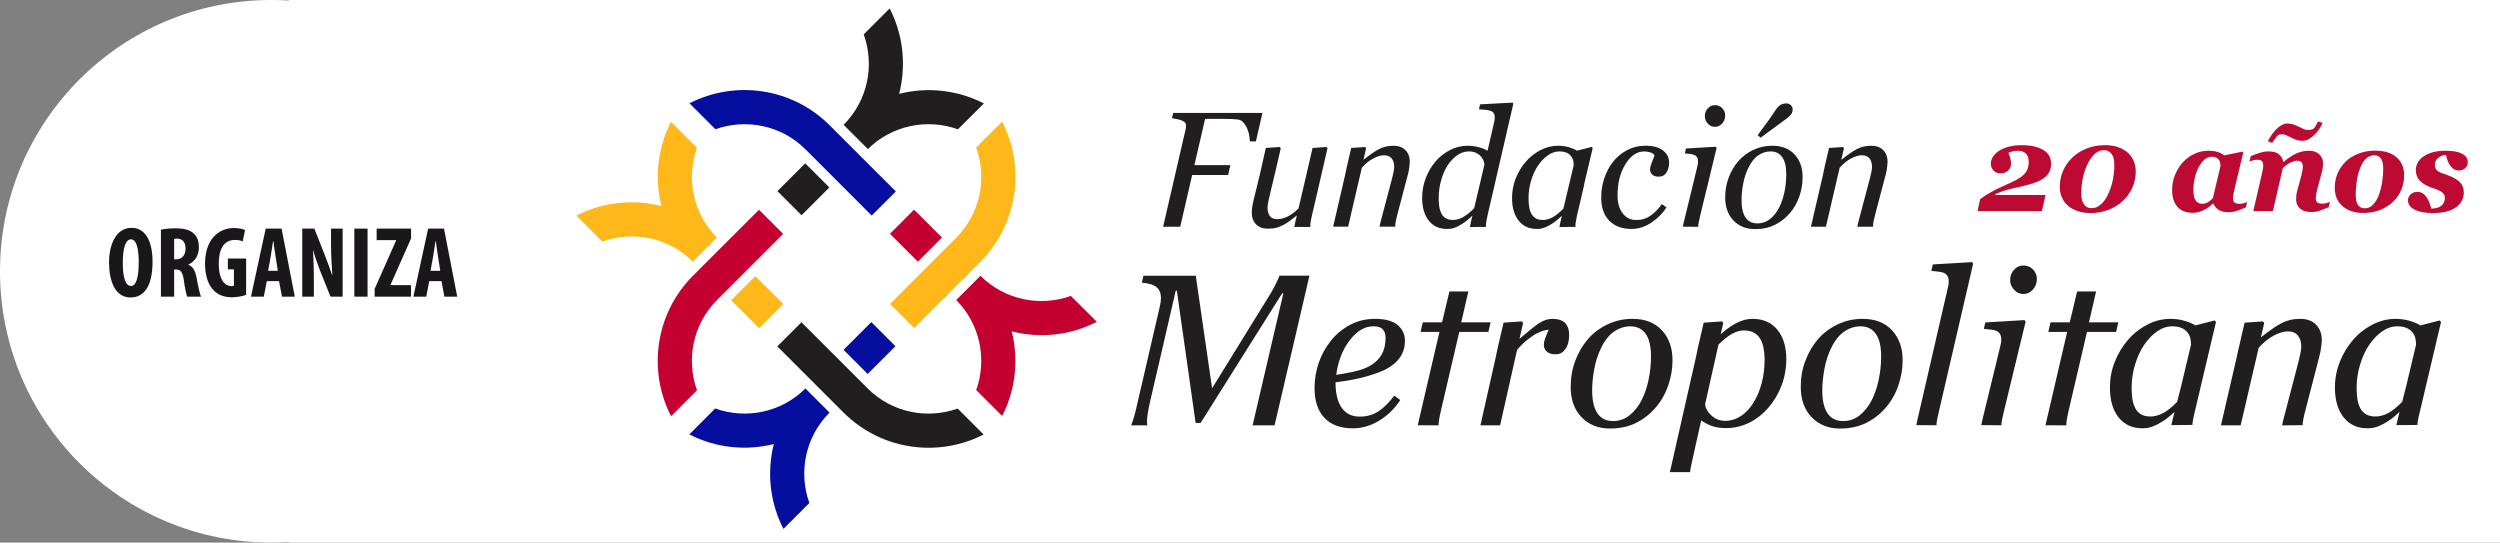 <?xml version="1.0" encoding="utf-8"?>
<!-- Generator: Adobe Illustrator 17.0.0, SVG Export Plug-In . SVG Version: 6.00 Build 0)  -->
<!DOCTYPE svg PUBLIC "-//W3C//DTD SVG 1.1//EN" "http://www.w3.org/Graphics/SVG/1.1/DTD/svg11.dtd">
<svg version="1.1" id="Layer_1" xmlns="http://www.w3.org/2000/svg" xmlns:xlink="http://www.w3.org/1999/xlink" x="0px" y="0px"
	 width="272.417px" height="59.123px" viewBox="0 0 272.417 59.123" enable-background="new 0 0 272.417 59.123"
	 xml:space="preserve">
<rect x="0" y="0" width="272.417" height="59.123" fill="#808080" stroke="none"/>
<rect x="31.465" y="0" fill="#FFFFFF" width="240.952" height="59.123"/>
<circle fill="#FFFFFF" cx="29.562" cy="29.562" r="29.562"/>
<g>
	<g>
		<path fill="#1A171B" d="M16.624,28.487c0,2.795-0.99,3.928-2.398,3.928c-1.683,0-2.343-1.782-2.343-3.817
			c0-2.024,0.803-3.773,2.442-3.773C16.118,24.824,16.624,26.792,16.624,28.487z M13.379,28.619c0,1.684,0.318,2.542,0.902,2.542
			c0.604,0,0.836-1.101,0.836-2.607c0-1.298-0.198-2.476-0.848-2.476C13.697,26.078,13.379,27.024,13.379,28.619z"/>
		<path fill="#1A171B" d="M17.536,25.022c0.451-0.089,1.023-0.144,1.573-0.144c0.793,0,1.497,0.11,1.98,0.55
			c0.451,0.407,0.583,0.902,0.583,1.541c0,0.792-0.385,1.507-1.144,1.859v0.021c0.506,0.198,0.759,0.671,0.901,1.463
			c0.144,0.825,0.342,1.738,0.474,2.014h-1.508c-0.088-0.209-0.253-0.957-0.362-1.771c-0.132-0.924-0.363-1.188-0.848-1.188h-0.209
			v2.959h-1.441V25.022z M18.977,28.256h0.253c0.627,0,0.99-0.507,0.99-1.155c0-0.627-0.253-1.078-0.902-1.101
			c-0.12,0-0.264,0.012-0.341,0.044V28.256z"/>
		<path fill="#1A171B" d="M26.821,32.128c-0.319,0.132-1.001,0.265-1.54,0.265c-0.848,0-1.485-0.242-1.98-0.737
			c-0.639-0.616-0.979-1.717-0.957-2.992c0.032-2.696,1.573-3.818,3.146-3.818c0.561,0,0.979,0.11,1.21,0.221l-0.253,1.243
			c-0.209-0.11-0.484-0.165-0.848-0.165c-0.979,0-1.76,0.671-1.76,2.607c0,1.782,0.693,2.42,1.364,2.42
			c0.132,0,0.23-0.011,0.286-0.033v-1.793h-0.66v-1.177h1.991V32.128z"/>
		<path fill="#1A171B" d="M29.075,30.632l-0.33,1.694h-1.397l1.606-7.415h1.728l1.44,7.415h-1.396l-0.319-1.694H29.075z
			 M30.274,29.51l-0.242-1.551c-0.077-0.451-0.176-1.188-0.242-1.684h-0.033c-0.077,0.495-0.187,1.265-0.264,1.694l-0.275,1.54
			H30.274z"/>
		<path fill="#1A171B" d="M32.935,32.327v-7.415h1.32l1.145,2.904c0.22,0.572,0.583,1.529,0.792,2.167h0.022
			c-0.045-0.78-0.144-2.068-0.144-3.432v-1.64h1.266v7.415h-1.32l-1.134-2.816c-0.241-0.627-0.583-1.563-0.748-2.233h-0.021
			c0.033,0.748,0.088,1.893,0.088,3.378v1.672H32.935z"/>
		<path fill="#1A171B" d="M40.052,24.912v7.415h-1.441v-7.415H40.052z"/>
		<path fill="#1A171B" d="M40.822,31.48l2.344-5.281v-0.033h-2.124v-1.254h3.752v1.067l-2.244,5.061v0.033h2.233v1.254h-3.961V31.48
			z"/>
		<path fill="#1A171B" d="M46.774,30.632l-0.33,1.694h-1.397l1.606-7.415h1.728l1.44,7.415h-1.396l-0.319-1.694H46.774z
			 M47.973,29.51l-0.242-1.551c-0.077-0.451-0.176-1.188-0.242-1.684h-0.033c-0.077,0.495-0.187,1.265-0.264,1.694l-0.275,1.54
			H47.973z"/>
	</g>
</g>
<g>
	<path fill="#211E20" d="M94.536,42.318l-7.205-7.202l-2.629,2.625l7.203,7.201c4.135,4.137,10.338,4.937,15.279,2.408l-2.829-2.828
		C101.038,45.7,97.189,44.977,94.536,42.318"/>
	<path fill="#060E9F" d="M87.784,16.283l7.202,7.207l2.631-2.63l-7.205-7.198c-4.138-4.141-10.342-4.937-15.282-2.404l2.826,2.826
		C81.28,12.905,85.126,13.627,87.784,16.283"/>
	<path fill="#C3002F" d="M85.333,25.488l-2.629-2.629l-7.189,7.181c-4.139,4.155-4.938,10.366-2.391,15.313l2.824-2.83
		c-1.193-3.32-0.468-7.185,2.196-9.847L85.333,25.488z"/>
	<path fill="#FFB819" d="M96.983,33.12l2.629,2.629l7.192-7.192c4.141-4.142,4.938-10.36,2.389-15.306l-2.826,2.825
		c1.198,3.324,0.474,7.193-2.192,9.853L96.983,33.12z"/>
	<path fill="#060E9F" d="M90.37,44.987l0.044-0.045c-0.016,0.017-0.03,0.028-0.045,0.045H90.37z"/>
	
		<rect x="92.634" y="36.097" transform="matrix(0.707 -0.707 0.707 0.707 0.903 78.094)" fill="#060E9F" width="4.282" height="3.719"/>
	<path fill="#060E9F" d="M90.386,44.951l-2.618-2.617l0.015-0.022c-0.005,0.01-0.012,0.014-0.021,0.019l-0.004-0.005
		c-0.017,0.019-0.034,0.039-0.05,0.056c-2.658,2.609-6.48,3.314-9.776,2.127l-2.819,2.824c2.86,1.475,6.144,1.82,9.208,1.053
		c-0.778,3.076-0.432,6.374,1.047,9.247l2.825-2.825c-1.184-3.295-0.477-7.125,2.13-9.779c0.014-0.016,0.032-0.03,0.045-0.041
		l-0.006-0.005C90.372,44.973,90.38,44.963,90.386,44.951"/>
	<path fill="#211E20" d="M91.944,13.623l2.61,2.605c0-0.001,0.001-0.001,0.004-0.005l0.018,0.017l-0.045,0.043
		c2.665-2.665,6.53-3.383,9.849-2.194l2.831-2.817h-0.005c-2.866-1.478-6.158-1.823-9.23-1.049c0.792-3.089,0.456-6.412-1.033-9.301
		l-2.826,2.826c1.195,3.329,0.472,7.192-2.196,9.856l0.019,0.014l-0.037,0.044C91.918,13.646,91.93,13.635,91.944,13.623"/>
	
		<rect x="85.398" y="18.79" transform="matrix(-0.707 0.707 -0.707 -0.707 164.032 -26.664)" fill="#211E20" width="4.285" height="3.719"/>
	<path fill="#C3002F" d="M96.975,25.476l3.036,3.038l2.632-2.631l-3.041-3.036L96.975,25.476z M119.516,35.066l-2.828-2.822
		c-3.326,1.193-7.19,0.469-9.854-2.193l-0.014,0.014l-0.018-0.018c0.006,0.008,0.013,0.013,0.018,0.018l-2.612,2.614
		c0.009,0.005,0.019,0.016,0.027,0.025l-0.018,0.017l-0.043-0.045c2.658,2.653,3.381,6.507,2.202,9.825l2.825,2.826
		c1.472-2.864,1.812-6.153,1.038-9.222C113.322,36.896,116.636,36.551,119.516,35.066"/>
	<path fill="#FFB819" d="M75.513,28.556c-0.014-0.014-0.028-0.03-0.041-0.044v0.001L75.513,28.556z M82.308,30.092l-2.631,2.634
		l3.038,3.036l2.632-2.634L82.308,30.092z M78.111,25.882c-0.009-0.009-0.022-0.017-0.031-0.028c-2.6-2.657-3.312-6.469-2.137-9.754
		l-2.83-2.824c-1.459,2.853-1.805,6.123-1.043,9.177c-3.082-0.782-6.385-0.441-9.262,1.04l2.824,2.828
		c3.306-1.188,7.148-0.478,9.809,2.153c0.009,0.012,0.019,0.023,0.032,0.039l0.005-0.003c0.004,0,0.006,0.003,0.008,0.004
		l2.621-2.625l0.039,0.039c-0.014-0.014-0.025-0.023-0.035-0.04L78.111,25.882z"/>
	<path fill="#211E20" d="M150.107,40.626c0.972-0.345,1.714-0.81,2.221-1.393c0.51-0.583,0.765-1.282,0.765-2.095
		c0-0.699-0.266-1.272-0.8-1.721c-0.531-0.446-1.348-0.673-2.45-0.673c-0.995,0-1.909,0.217-2.731,0.655
		c-0.823,0.438-1.518,1.011-2.086,1.728c-0.583,0.728-1.025,1.531-1.329,2.406c-0.301,0.879-0.454,1.804-0.454,2.769
		c0,1.394,0.359,2.472,1.075,3.231c0.716,0.76,1.751,1.139,3.109,1.139c0.989,0,1.941-0.279,2.863-0.839
		c0.916-0.558,1.684-1.303,2.295-2.241l-0.655-0.481c-0.565,0.757-1.142,1.327-1.728,1.711c-0.587,0.384-1.263,0.574-2.029,0.574
		c-0.865,0-1.522-0.319-1.97-0.959c-0.45-0.64-0.675-1.564-0.675-2.777c0.881-0.105,1.689-0.24,2.414-0.403
		C148.674,41.099,149.394,40.887,150.107,40.626 M145.602,40.847c0.204-1.507,0.699-2.762,1.477-3.774
		c0.777-1.011,1.626-1.515,2.543-1.515c0.164,0,0.319,0.014,0.473,0.034c0.154,0.025,0.297,0.083,0.436,0.172
		c0.13,0.085,0.235,0.215,0.323,0.386c0.084,0.173,0.127,0.407,0.127,0.704c0,0.711-0.158,1.325-0.467,1.838
		c-0.31,0.52-0.784,0.943-1.419,1.27c-0.445,0.23-1.004,0.414-1.679,0.556C146.744,40.661,146.137,40.769,145.602,40.847"/>
	<path fill="#211E20" d="M162.428,35.123h-3.201l0.777-3.366h-2.066l-0.8,3.366h-2.1l-0.242,1.047h2.057l-2.325,9.982
		c-0.01,0.066-0.023,0.128-0.035,0.189l2.263,0.006c0-0.19,0.026-0.424,0.071-0.694c0.044-0.271,0.103-0.552,0.172-0.845
		l2.013-8.638h3.171L162.428,35.123z"/>
	<path fill="#211E20" d="M230.829,35.123h-3.202l0.778-3.366h-2.069l-0.8,3.366h-2.099L223.2,36.17h2.053l-2.321,9.982
		c-0.018,0.066-0.025,0.128-0.039,0.189l2.267,0.006c0-0.19,0.021-0.424,0.066-0.694c0.047-0.271,0.105-0.552,0.172-0.845
		l2.016-8.638h3.173L230.829,35.123z"/>
	<path fill="#211E20" d="M170.487,35.144c-0.16-0.142-0.355-0.247-0.585-0.309c-0.233-0.059-0.469-0.092-0.717-0.092
		c-0.509,0-0.999,0.158-1.473,0.473c-0.472,0.315-1.162,0.866-2.075,1.655h-0.054l0.386-1.677l-0.138-0.171l-1.994,0.137
		l-0.672,2.903l-0.004,0.005c-0.075,0.366-0.129,0.645-0.167,0.828l-1.677,7.451h2.145l1.852-8.235
		c0.426-0.483,0.831-0.87,1.21-1.162c0.377-0.289,0.715-0.51,1.014-0.656c0.295-0.145,0.551-0.246,0.76-0.293
		c0.212-0.05,0.364-0.075,0.456-0.075c-0.124,0.293-0.244,0.585-0.359,0.878c-0.112,0.297-0.169,0.563-0.169,0.799
		c0,0.256,0.105,0.486,0.309,0.693c0.207,0.205,0.518,0.309,0.93,0.309c0.305,0,0.54-0.053,0.706-0.168
		c0.167-0.109,0.318-0.269,0.456-0.476c0.116-0.167,0.203-0.381,0.265-0.637c0.063-0.257,0.092-0.491,0.092-0.707
		c0-0.397-0.041-0.702-0.122-0.911C170.783,35.495,170.659,35.308,170.487,35.144"/>
	<path fill="#211E20" d="M181.094,35.994c-0.77-0.832-1.838-1.25-3.201-1.25c-0.987,0-1.907,0.203-2.755,0.616
		c-0.844,0.41-1.557,0.948-2.128,1.617c-0.569,0.666-1.018,1.44-1.357,2.324c-0.335,0.881-0.501,1.831-0.501,2.852
		c0,1.388,0.393,2.489,1.186,3.312c0.794,0.823,1.827,1.232,3.096,1.232c1.093,0,2.056-0.213,2.888-0.64
		c0.832-0.425,1.544-0.991,2.132-1.698c0.582-0.681,1.027-1.475,1.334-2.379c0.306-0.903,0.46-1.811,0.46-2.715
		C182.248,37.916,181.865,36.825,181.094,35.994 M179.638,41.388c-0.174,0.83-0.429,1.57-0.759,2.214
		c-0.33,0.658-0.759,1.204-1.286,1.632c-0.529,0.432-1.136,0.647-1.814,0.647c-0.766,0-1.339-0.283-1.716-0.847
		c-0.381-0.563-0.57-1.394-0.57-2.49c0-0.691,0.07-1.445,0.217-2.26c0.146-0.817,0.375-1.562,0.691-2.228
		c0.403-0.883,0.889-1.517,1.453-1.907c0.562-0.392,1.162-0.589,1.798-0.589c0.725,0,1.283,0.273,1.672,0.821
		c0.389,0.541,0.578,1.358,0.578,2.448C179.902,39.7,179.815,40.554,179.638,41.388"/>
	<path fill="#211E20" d="M202.968,34.744c-0.987,0-1.902,0.203-2.751,0.616c-0.849,0.41-1.557,0.948-2.132,1.617
		c-0.567,0.666-1.018,1.44-1.356,2.324c-0.34,0.881-0.505,1.831-0.505,2.852c0,1.388,0.395,2.489,1.188,3.312
		c0.796,0.823,1.826,1.232,3.098,1.232c1.096,0,2.059-0.213,2.892-0.64c0.83-0.425,1.543-0.991,2.132-1.698
		c0.582-0.681,1.027-1.475,1.332-2.379c0.305-0.903,0.459-1.811,0.459-2.715c0-1.348-0.385-2.44-1.155-3.271
		C205.402,35.161,204.333,34.744,202.968,34.744 M204.713,41.388c-0.174,0.83-0.425,1.57-0.756,2.214
		c-0.33,0.658-0.757,1.204-1.288,1.632c-0.527,0.432-1.131,0.647-1.814,0.647c-0.764,0-1.336-0.283-1.716-0.847
		c-0.38-0.563-0.57-1.394-0.57-2.49c0-0.691,0.072-1.445,0.217-2.26c0.146-0.817,0.377-1.562,0.689-2.228
		c0.408-0.883,0.893-1.517,1.455-1.907c0.562-0.392,1.166-0.589,1.799-0.589c0.726,0,1.287,0.273,1.672,0.821
		c0.386,0.541,0.58,1.358,0.58,2.448C204.981,39.7,204.891,40.554,204.713,41.388"/>
	<path fill="#211E20" d="M210.614,28.813l-0.165,0.702c0.253,0.031,0.507,0.059,0.751,0.081c0.249,0.025,0.452,0.069,0.614,0.137
		c0.172,0.075,0.301,0.191,0.392,0.341c0.093,0.15,0.14,0.358,0.14,0.637c0,0.136-0.01,0.253-0.031,0.345
		c-0.021,0.093-0.056,0.255-0.109,0.495l-3.293,14.297c-0.035,0.164-0.065,0.345-0.094,0.477l2.192,0.016
		c0-0.182,0.028-0.419,0.09-0.712c0.063-0.289,0.128-0.58,0.195-0.871l3.71-16.023l-0.118-0.173L210.614,28.813z"/>
	<path fill="#211E20" d="M216.333,35.135l-0.16,0.699c0.252,0.031,0.507,0.057,0.752,0.081c0.247,0.021,0.451,0.07,0.614,0.137
		c0.167,0.075,0.299,0.191,0.389,0.339c0.096,0.152,0.141,0.362,0.141,0.64c0,0.138-0.008,0.253-0.03,0.345
		c-0.021,0.093-0.056,0.257-0.111,0.495l-1.937,7.977c-0.036,0.164-0.067,0.345-0.093,0.478l2.185,0.014
		c0-0.181,0.036-0.419,0.098-0.712c0.058-0.289,0.124-0.58,0.195-0.87l2.349-9.707l-0.115-0.172L216.333,35.135z"/>
	<path fill="#211E20" d="M241.33,34.916l-2.112,0.543c-0.278-0.184-0.671-0.35-1.163-0.498c-0.492-0.145-1.012-0.217-1.559-0.217
		c-0.856,0-1.692,0.209-2.499,0.625c-0.815,0.421-1.516,0.969-2.103,1.652c-0.619,0.715-1.109,1.518-1.458,2.418
		c-0.353,0.896-0.526,1.818-0.526,2.771c0,1.381,0.313,2.47,0.941,3.267c0.632,0.796,1.504,1.194,2.61,1.194
		c0.417,0,0.799-0.07,1.15-0.212c0.352-0.143,0.675-0.309,0.973-0.5c0.317-0.189,0.589-0.392,0.823-0.601
		c0.213-0.195,0.392-0.35,0.548-0.481l-0.233,0.924c-0.048,0.189-0.089,0.366-0.118,0.522l2.298-0.019
		c0-0.173,0.031-0.42,0.096-0.739c0.063-0.319,0.132-0.6,0.195-0.844l0.633-2.679l1.641-6.953L241.33,34.916z M235.689,45.022
		c-0.469,0.243-0.923,0.363-1.35,0.363c-0.419,0-0.77-0.08-1.042-0.242c-0.278-0.16-0.487-0.385-0.629-0.677
		c-0.155-0.301-0.258-0.629-0.311-0.987c-0.054-0.366-0.08-0.779-0.08-1.245c0-0.852,0.124-1.694,0.381-2.52
		c0.252-0.828,0.575-1.535,0.974-2.118c0.421-0.623,0.897-1.117,1.427-1.486c0.527-0.366,1.067-0.552,1.632-0.552
		c0.403,0,0.744,0.059,1.012,0.173c0.266,0.115,0.476,0.27,0.631,0.461c0.168,0.198,0.283,0.415,0.333,0.645
		c0.054,0.229,0.08,0.472,0.08,0.724l-1.088,4.58l-0.421,1.648C236.664,44.374,236.147,44.787,235.689,45.022"/>
	<path fill="#211E20" d="M250.661,34.744c-0.779,0-1.476,0.163-2.085,0.49c-0.613,0.322-1.335,0.824-2.175,1.5h-0.034l0.357-1.539
		l-0.14-0.172l-1.999,0.137l-0.671,2.915l-0.014,0.018c-0.075,0.35-0.128,0.619-0.165,0.802l-1.725,7.453h2.148l1.96-8.441
		c0.51-0.584,1.056-1.026,1.632-1.332c0.578-0.31,1.1-0.465,1.561-0.465c0.481,0,0.839,0.153,1.083,0.452
		c0.244,0.297,0.366,0.702,0.366,1.219c0,0.159-0.026,0.375-0.074,0.644c-0.05,0.268-0.119,0.569-0.204,0.897l-1.696,6.503
		c-0.045,0.193-0.088,0.368-0.116,0.525l2.236-0.019c0-0.173,0.03-0.419,0.097-0.74c0.065-0.319,0.132-0.6,0.202-0.846l1.525-5.901
		c0.094-0.349,0.162-0.698,0.204-1.051c0.04-0.351,0.063-0.597,0.063-0.734c0-0.69-0.205-1.247-0.622-1.676
		C251.966,34.956,251.392,34.744,250.661,34.744"/>
	<path fill="#211E20" d="M265.992,35.09l-0.14-0.173l-2.109,0.543c-0.283-0.184-0.671-0.35-1.164-0.498
		c-0.496-0.145-1.017-0.217-1.556-0.217c-0.857,0-1.692,0.209-2.503,0.625c-0.815,0.421-1.516,0.969-2.105,1.652
		c-0.618,0.715-1.102,1.518-1.455,2.418c-0.354,0.896-0.531,1.818-0.531,2.771c0,1.381,0.317,2.47,0.949,3.267
		c0.629,0.796,1.5,1.194,2.612,1.194c0.415,0,0.795-0.07,1.15-0.212c0.348-0.143,0.673-0.309,0.974-0.5
		c0.311-0.189,0.584-0.392,0.819-0.601c0.208-0.191,0.386-0.348,0.545-0.476l-0.235,0.919c-0.047,0.189-0.085,0.366-0.115,0.522
		l2.296-0.019c0-0.173,0.032-0.42,0.096-0.739c0.062-0.319,0.128-0.6,0.199-0.844l0.52-2.207V42.51L265.992,35.09z M260.209,45.022
		c-0.469,0.243-0.92,0.363-1.348,0.363c-0.42,0-0.768-0.08-1.043-0.242c-0.275-0.16-0.486-0.385-0.632-0.677
		c-0.152-0.301-0.255-0.629-0.309-0.987c-0.053-0.366-0.083-0.779-0.083-1.245c0-0.852,0.127-1.694,0.384-2.52
		c0.252-0.828,0.578-1.535,0.974-2.118c0.423-0.623,0.898-1.117,1.427-1.486c0.527-0.366,1.073-0.552,1.631-0.552
		c0.408,0,0.743,0.059,1.013,0.173c0.27,0.115,0.482,0.27,0.632,0.461c0.167,0.198,0.283,0.415,0.335,0.645
		c0.05,0.229,0.081,0.472,0.081,0.724l-1.069,4.488l-0.445,1.742C261.184,44.376,260.667,44.79,260.209,45.022"/>
	<path fill="#211E20" d="M151.842,15.881c-0.591,0-1.118,0.124-1.582,0.368c-0.465,0.249-1.016,0.628-1.654,1.142h-0.03l0.287-1.242
		l-0.106-0.132l-1.521,0.106l-0.523,2.26h0.022l-0.03,0.043c-0.054,0.266-0.097,0.469-0.125,0.609l-1.31,5.667h1.631l1.493-6.419
		c0.385-0.445,0.799-0.783,1.241-1.013c0.438-0.233,0.834-0.351,1.186-0.351c0.363,0,0.636,0.114,0.822,0.341
		c0.185,0.227,0.28,0.535,0.28,0.925c0,0.125-0.022,0.289-0.059,0.491c-0.039,0.204-0.087,0.434-0.155,0.684l-1.283,4.859
		c-0.049,0.182-0.081,0.344-0.106,0.483h1.716c-0.001-0.03-0.001-0.066-0.001-0.098c0-0.132,0.023-0.323,0.072-0.565
		c0.052-0.243,0.102-0.457,0.153-0.644l1.159-4.403c0.07-0.261,0.123-0.527,0.154-0.797c0.032-0.266,0.05-0.455,0.05-0.56
		c0-0.525-0.16-0.946-0.473-1.272C152.838,16.042,152.4,15.881,151.842,15.881"/>
	<path fill="#211E20" d="M157.672,24.947c0.346,0,0.633-0.048,0.868-0.14c0.236-0.093,0.495-0.229,0.775-0.402
		c0.22-0.137,0.434-0.288,0.636-0.469c0.199-0.174,0.363-0.315,0.488-0.426l-0.172,0.735c-0.041,0.183-0.072,0.345-0.092,0.49
		l1.743-0.009c-0.003-0.034-0.005-0.067-0.005-0.101c-0.001-0.137,0.015-0.326,0.061-0.57c0.043-0.245,0.088-0.461,0.132-0.653
		l0.77-3.294h-0.005l2.031-8.798l-0.088-0.129l-3.536,0.189l-0.123,0.535c0.199,0.023,0.42,0.045,0.662,0.059
		c0.247,0.019,0.439,0.056,0.578,0.107c0.153,0.05,0.271,0.133,0.357,0.244c0.08,0.11,0.124,0.271,0.124,0.478
		c0,0.106-0.005,0.203-0.021,0.291c-0.016,0.087-0.04,0.207-0.074,0.366l-0.684,2.97c-0.255-0.15-0.582-0.282-0.98-0.385
		c-0.394-0.103-0.795-0.155-1.198-0.155c-0.667,0-1.309,0.158-1.926,0.476c-0.615,0.318-1.14,0.734-1.577,1.247
		c-0.448,0.53-0.804,1.135-1.062,1.817c-0.257,0.684-0.389,1.393-0.389,2.125c0,1.051,0.24,1.879,0.72,2.489
		C156.165,24.644,156.83,24.947,157.672,24.947 M157.031,19.661c0.174-0.633,0.408-1.173,0.699-1.622
		c0.302-0.469,0.656-0.84,1.052-1.118c0.399-0.28,0.824-0.423,1.276-0.423c0.289,0,0.544,0.048,0.757,0.143
		c0.212,0.1,0.386,0.218,0.517,0.364c0.119,0.128,0.215,0.273,0.291,0.433c0.075,0.162,0.118,0.326,0.128,0.495l-0.508,2.184h-0.004
		l-0.604,2.57c-0.456,0.467-0.871,0.801-1.242,0.99c-0.376,0.194-0.724,0.291-1.044,0.291c-0.336,0-0.609-0.061-0.814-0.19
		c-0.202-0.123-0.362-0.295-0.468-0.51c-0.118-0.234-0.199-0.489-0.238-0.761c-0.041-0.271-0.059-0.589-0.059-0.945
		C156.77,20.927,156.857,20.294,157.031,19.661"/>
	<path fill="#211E20" d="M165.479,24.037c0.482,0.609,1.141,0.911,1.984,0.911c0.315,0,0.605-0.054,0.874-0.162
		c0.268-0.11,0.514-0.235,0.743-0.38c0.237-0.145,0.443-0.301,0.622-0.46c0.178-0.159,0.332-0.292,0.459-0.398h0.025l-0.164,0.698
		c-0.04,0.184-0.071,0.345-0.093,0.49l1.741-0.009c0-0.034-0.001-0.067-0.001-0.101c-0.005-0.137,0.014-0.326,0.059-0.57
		c0.044-0.246,0.089-0.461,0.132-0.653l0.771-3.294h-0.019l0.936-3.97l-0.103-0.131l-1.602,0.412
		c-0.215-0.138-0.514-0.264-0.885-0.376c-0.381-0.109-0.77-0.164-1.185-0.164c-0.65,0-1.286,0.158-1.905,0.476
		c-0.615,0.318-1.149,0.735-1.597,1.255c-0.47,0.541-0.84,1.157-1.109,1.834c-0.265,0.682-0.399,1.384-0.399,2.11
		C164.759,22.602,164.997,23.432,165.479,24.037 M166.845,19.657c0.195-0.631,0.445-1.166,0.747-1.609
		c0.318-0.47,0.678-0.849,1.083-1.127c0.402-0.28,0.815-0.423,1.239-0.423c0.309,0,0.565,0.047,0.769,0.133
		c0.204,0.087,0.364,0.203,0.481,0.349c0.129,0.153,0.212,0.314,0.257,0.49c0.037,0.176,0.057,0.359,0.057,0.552l-1.12,4.705
		c-0.446,0.461-0.848,0.781-1.206,0.967c-0.355,0.184-0.699,0.275-1.025,0.275c-0.323,0-0.584-0.061-0.792-0.182
		c-0.209-0.127-0.367-0.297-0.479-0.518c-0.119-0.229-0.195-0.478-0.235-0.756c-0.04-0.27-0.062-0.584-0.062-0.939
		C166.558,20.925,166.656,20.286,166.845,19.657"/>
	<path fill="#211E20" d="M177.778,24.948c0.757,0,1.482-0.233,2.175-0.698c0.691-0.46,1.233-1.011,1.636-1.646l-0.499-0.366
		c-0.402,0.554-0.823,0.985-1.265,1.285c-0.439,0.304-0.943,0.455-1.507,0.455c-0.633,0-1.132-0.246-1.502-0.731
		c-0.372-0.483-0.557-1.144-0.557-1.968c0-1.34,0.289-2.47,0.862-3.394c0.573-0.923,1.255-1.385,2.047-1.385
		c0.239,0,0.469,0.039,0.69,0.112c0.221,0.071,0.364,0.186,0.43,0.341c-0.079,0.199-0.174,0.457-0.304,0.779
		c-0.124,0.322-0.187,0.575-0.187,0.761c0,0.193,0.079,0.367,0.238,0.523c0.152,0.158,0.392,0.235,0.704,0.235
		c0.38,0,0.663-0.152,0.853-0.454c0.191-0.302,0.287-0.656,0.287-1.057c0-0.535-0.217-0.982-0.654-1.334
		c-0.433-0.352-1.069-0.526-1.9-0.526c-0.752,0-1.432,0.164-2.051,0.495c-0.611,0.326-1.12,0.755-1.521,1.27
		c-0.402,0.518-0.712,1.111-0.938,1.778c-0.226,0.671-0.339,1.366-0.339,2.095c0,1.097,0.3,1.941,0.888,2.537
		C175.956,24.651,176.763,24.948,177.778,24.948"/>
	<path fill="#211E20" d="M193.6,13.714c0.434-0.308,0.787-0.569,1.064-0.779c0.227-0.173,0.394-0.332,0.504-0.476
		c0.114-0.142,0.171-0.331,0.171-0.563c0-0.163-0.07-0.308-0.2-0.435c-0.131-0.129-0.292-0.193-0.483-0.193
		c-0.222,0-0.425,0.048-0.616,0.147c-0.19,0.101-0.388,0.308-0.591,0.619c-0.253,0.39-0.496,0.739-0.719,1.058
		c-0.226,0.319-0.627,0.863-1.202,1.635l0.314,0.279C192.583,14.453,193.168,14.02,193.6,13.714"/>
	<path fill="#211E20" d="M195.548,16.83c-0.585-0.633-1.394-0.95-2.433-0.95c-0.748,0-1.446,0.155-2.09,0.467
		c-0.644,0.311-1.184,0.721-1.622,1.23c-0.433,0.504-0.774,1.093-1.03,1.765c-0.256,0.668-0.385,1.394-0.385,2.167
		c0,1.057,0.302,1.897,0.905,2.519c0.602,0.624,1.387,0.938,2.353,0.938c0.834,0,1.566-0.167,2.201-0.487
		c0.629-0.322,1.17-0.755,1.617-1.29c0.443-0.518,0.779-1.124,1.014-1.809c0.229-0.69,0.346-1.376,0.346-2.065
		C196.424,18.288,196.134,17.461,195.548,16.83 M194.444,20.93c-0.134,0.633-0.327,1.194-0.575,1.684
		c-0.253,0.499-0.58,0.912-0.978,1.242c-0.403,0.326-0.866,0.488-1.381,0.488c-0.583,0-1.018-0.215-1.307-0.642
		c-0.288-0.429-0.432-1.062-0.432-1.895c0-0.523,0.053-1.095,0.167-1.717c0.109-0.62,0.283-1.185,0.523-1.69
		c0.306-0.672,0.676-1.155,1.102-1.454c0.429-0.296,0.885-0.447,1.367-0.447c0.554,0,0.978,0.211,1.272,0.625
		c0.296,0.411,0.442,1.031,0.442,1.86C194.644,19.646,194.577,20.296,194.444,20.93"/>
	<path fill="#211E20" d="M139.412,30.043c-0.031,0.118-0.142,0.38-0.342,0.795c-0.2,0.414-0.419,0.814-0.655,1.204l-6.338,10.266
		L130.3,30.043h-5.704l-0.173,0.759c0.284,0.018,0.598,0.072,0.938,0.163c0.342,0.09,0.613,0.247,0.809,0.47
		c0.101,0.112,0.182,0.255,0.243,0.419c0.061,0.164,0.093,0.37,0.093,0.614c0,0.14-0.01,0.278-0.031,0.421
		c-0.017,0.143-0.05,0.302-0.087,0.474l-1.955,8.459c-0.035,0.152-0.069,0.286-0.103,0.426l-0.452,1.957
		c-0.215,0.967-0.421,1.674-0.628,2.141h1.761c-0.017-0.123-0.03-0.256-0.03-0.404c0-0.236,0.03-0.547,0.094-0.929
		c0.061-0.384,0.136-0.779,0.229-1.184l0.887-3.827h0.003l1.923-8.329h0.119l2.046,14.411h0.545l8.883-14.121h0.133l-2.828,12.145
		c0,0.005-0.001,0.008-0.001,0.013l-0.498,2.119c-0.005,0.039-0.016,0.071-0.026,0.106h2.401c0.005-0.035,0.014-0.07,0.021-0.106
		l1.453-6.238h0.003l1.742-7.485h-0.003l0.575-2.475H139.412z"/>
	<path fill="#211E20" d="M190.962,34.744c-0.592,0-1.181,0.158-1.776,0.473c-0.596,0.315-1.151,0.712-1.671,1.194h-0.014l0.28-1.216
		l-0.137-0.171l-1.997,0.137l-0.653,2.826c-0.003,0.006-0.005,0.012-0.005,0.017l-0.026,0.118h0.003
		c-0.058,0.247-0.107,0.529-0.158,0.771l-2.3,10.142h0.004l-0.49,2.153c-0.021,0.096-0.049,0.18-0.079,0.262h2.228
		c0.001-0.094,0.017-0.22,0.04-0.376c0.028-0.169,0.068-0.35,0.111-0.543l0.332-1.497h0.008c0.01-0.074,0.022-0.14,0.037-0.212
		l0.676-3.011c0.323,0.235,0.7,0.436,1.123,0.594c0.421,0.162,0.961,0.243,1.617,0.243c0.818,0,1.617-0.178,2.395-0.54
		c0.777-0.359,1.496-0.91,2.165-1.655c0.596-0.678,1.074-1.475,1.433-2.393c0.359-0.92,0.54-1.895,0.54-2.922
		c0-1.344-0.323-2.411-0.972-3.205C193.033,35.14,192.126,34.744,190.962,34.744 M191.967,41.744
		c-0.211,0.8-0.512,1.515-0.903,2.144c-0.375,0.609-0.823,1.087-1.353,1.44c-0.529,0.35-1.096,0.53-1.699,0.53
		c-0.591,0-1.095-0.187-1.511-0.569c-0.417-0.381-0.651-0.79-0.704-1.228l1.464-6.521c0.614-0.592,1.133-0.995,1.556-1.21
		c0.426-0.213,0.815-0.322,1.17-0.322c0.476,0,0.856,0.083,1.146,0.248c0.289,0.163,0.522,0.395,0.69,0.695
		c0.162,0.269,0.279,0.605,0.352,1.018c0.074,0.408,0.109,0.819,0.109,1.228C192.282,40.093,192.176,40.943,191.967,41.744"/>
	<path fill="#211E20" d="M220.471,28.93c-0.392,0-0.729,0.159-1.011,0.469c-0.28,0.314-0.425,0.684-0.425,1.105
		c0,0.398,0.145,0.753,0.425,1.064c0.282,0.311,0.619,0.467,1.011,0.467c0.423,0,0.777-0.165,1.058-0.491
		c0.282-0.323,0.424-0.704,0.424-1.141c0-0.394-0.137-0.734-0.412-1.03C221.263,29.078,220.907,28.93,220.471,28.93"/>
	<path fill="#211E20" d="M185.115,24.172c0.046-0.22,0.097-0.443,0.147-0.664l1.792-7.387l-0.093-0.131l-3.248,0.191l-0.124,0.534
		c0.193,0.025,0.38,0.043,0.571,0.062c0.185,0.019,0.341,0.052,0.468,0.103c0.125,0.062,0.226,0.146,0.297,0.26
		c0.07,0.115,0.106,0.278,0.106,0.486c0,0.105-0.01,0.194-0.025,0.264c-0.014,0.07-0.04,0.196-0.081,0.373l-1.477,6.074
		c-0.027,0.129-0.05,0.262-0.071,0.364l1.664,0.014C185.043,24.577,185.069,24.396,185.115,24.172"/>
	<path fill="#211E20" d="M186.863,13.823c0.317,0,0.585-0.124,0.804-0.372c0.215-0.247,0.321-0.54,0.321-0.871
		c0-0.296-0.103-0.558-0.314-0.782c-0.211-0.227-0.479-0.339-0.81-0.339c-0.3,0-0.558,0.12-0.772,0.361
		c-0.217,0.238-0.324,0.52-0.324,0.836c0,0.305,0.107,0.575,0.324,0.813C186.305,13.707,186.563,13.823,186.863,13.823"/>
	<path fill="#211E20" d="M129.199,14.063l-2.458,10.649l1.867-0.01c0.008-0.03,0.012-0.058,0.018-0.088l1.282-5.544h3.914
		l0.249-1.079h-3.92l1.167-5.036h2.123c0.314,0,0.594,0.005,0.835,0.017c0.242,0.012,0.451,0.028,0.633,0.052
		c0.349,0.053,0.645,0.308,0.887,0.764c0.242,0.456,0.375,0.998,0.398,1.621h0.655l0.717-3.102h-9.722l-0.141,0.576
		c0.169,0.018,0.379,0.056,0.628,0.115c0.249,0.054,0.439,0.121,0.57,0.19c0.14,0.071,0.23,0.147,0.275,0.233
		c0.043,0.084,0.066,0.186,0.066,0.302c0,0.057-0.008,0.115-0.015,0.169C129.221,13.948,129.212,14.003,129.199,14.063"/>
	<path fill="#211E20" d="M143.354,21.776l0.204-0.872l0.184-0.796l0.912-3.958l-0.106-0.132l-1.522,0.105l-0.924,3.997l-0.607,2.594
		c-0.392,0.39-0.784,0.681-1.172,0.876c-0.393,0.195-0.774,0.292-1.148,0.292c-0.367,0-0.635-0.114-0.803-0.34
		c-0.167-0.229-0.252-0.535-0.252-0.928c0-0.11,0.019-0.271,0.056-0.486c0.039-0.212,0.089-0.437,0.143-0.685l0.73-3.059
		l0.057-0.251l0.457-1.984l-0.105-0.132l-0.945,0.067l-0.578,0.037c0,0-0.6,2.673-0.658,2.918l-0.678,2.772
		c-0.087,0.377-0.142,0.664-0.165,0.855c-0.023,0.191-0.035,0.357-0.035,0.498c0,0.523,0.153,0.947,0.463,1.27
		c0.31,0.324,0.744,0.486,1.301,0.486c0.367,0,0.666-0.034,0.894-0.09c0.225-0.062,0.478-0.165,0.759-0.302
		c0.24-0.123,0.479-0.275,0.724-0.454c0.247-0.185,0.501-0.379,0.771-0.596h0.003l-0.18,0.766c-0.043,0.184-0.07,0.345-0.093,0.49
		l1.745-0.009c-0.005-0.034-0.005-0.067-0.005-0.101c-0.005-0.137,0.014-0.326,0.059-0.57c0.043-0.246,0.087-0.461,0.134-0.653
		L143.354,21.776z"/>
	<path fill="#211E20" d="M200.461,18.284c0.385-0.446,0.799-0.783,1.237-1.013c0.442-0.233,0.836-0.351,1.189-0.351
		c0.362,0,0.636,0.112,0.823,0.341c0.186,0.226,0.277,0.535,0.277,0.925c0,0.125-0.019,0.288-0.054,0.491
		c-0.044,0.204-0.093,0.433-0.155,0.684l-1.288,4.858c-0.045,0.182-0.081,0.344-0.105,0.485h1.72
		c-0.003-0.031-0.005-0.066-0.005-0.098c0-0.132,0.025-0.323,0.075-0.565c0.05-0.243,0.102-0.457,0.152-0.644l1.159-4.403
		c0.068-0.262,0.12-0.527,0.15-0.797c0.034-0.266,0.05-0.455,0.05-0.56c0-0.526-0.158-0.946-0.468-1.272
		c-0.315-0.322-0.752-0.483-1.309-0.483c-0.588,0-1.117,0.123-1.583,0.367c-0.464,0.251-1.014,0.629-1.65,1.144h-0.031l0.284-1.242
		l-0.102-0.132l-1.525,0.105l-0.525,2.262h0.027l-0.032,0.041c-0.057,0.266-0.097,0.469-0.125,0.61l-1.312,5.667h1.631
		L200.461,18.284z"/>
</g>
<g>
	<path fill="#BC0A32" d="M217.829,16.433c0.281-0.186,0.632-0.335,1.055-0.447c0.423-0.112,0.887-0.168,1.392-0.168
		c0.988,0,1.772,0.169,2.353,0.508s0.87,0.842,0.87,1.511c0,0.414-0.092,0.763-0.275,1.048c-0.183,0.285-0.465,0.529-0.845,0.732
		c-0.333,0.177-0.747,0.336-1.242,0.476c-0.497,0.14-1.075,0.28-1.735,0.418c-0.371,0.078-0.721,0.171-1.051,0.278
		c-0.33,0.108-0.633,0.227-0.909,0.356l-0.026,0.104h5.482l-0.401,1.748h-7.016l0.291-1.295c0.155-0.121,0.329-0.244,0.524-0.369
		c0.194-0.125,0.393-0.246,0.596-0.362c0.28-0.164,0.566-0.314,0.857-0.45s0.547-0.253,0.767-0.353
		c0.557-0.246,0.985-0.451,1.285-0.615c0.3-0.164,0.54-0.338,0.722-0.524c0.211-0.216,0.354-0.438,0.43-0.667
		c0.076-0.229,0.113-0.472,0.113-0.732c0-0.397-0.106-0.697-0.317-0.899c-0.211-0.203-0.497-0.304-0.854-0.304
		c-0.251,0-0.455,0.024-0.612,0.071c-0.157,0.047-0.301,0.097-0.43,0.149c0.061,0.168,0.124,0.352,0.188,0.55
		c0.064,0.199,0.097,0.41,0.097,0.634c0,0.307-0.106,0.56-0.317,0.76c-0.211,0.201-0.488,0.301-0.828,0.301
		c-0.324,0-0.582-0.106-0.774-0.317c-0.192-0.211-0.287-0.468-0.287-0.77c0-0.237,0.076-0.477,0.229-0.718
		C217.312,16.844,217.536,16.626,217.829,16.433z"/>
	<path fill="#BC0A32" d="M231.924,16.698c0.267,0.259,0.468,0.558,0.602,0.896c0.134,0.339,0.2,0.702,0.2,1.091
		c0,0.647-0.133,1.253-0.398,1.819c-0.266,0.565-0.618,1.044-1.058,1.437c-0.458,0.406-0.978,0.72-1.563,0.941
		c-0.584,0.222-1.218,0.333-1.9,0.333c-0.556,0-1.046-0.077-1.469-0.23c-0.423-0.153-0.773-0.357-1.049-0.612
		c-0.276-0.254-0.486-0.552-0.628-0.893c-0.142-0.341-0.214-0.712-0.214-1.113c0-0.599,0.11-1.165,0.33-1.695
		c0.22-0.531,0.548-1.014,0.984-1.45c0.419-0.418,0.936-0.757,1.553-1.016c0.617-0.259,1.302-0.388,2.052-0.388
		c0.582,0,1.086,0.081,1.511,0.243C231.304,16.222,231.652,16.434,231.924,16.698z M229.724,21.146
		c0.216-0.461,0.381-0.962,0.495-1.5c0.114-0.539,0.172-1.101,0.172-1.688c0-0.246-0.021-0.459-0.061-0.64
		c-0.041-0.181-0.11-0.345-0.204-0.491c-0.09-0.142-0.207-0.255-0.349-0.339c-0.143-0.084-0.315-0.126-0.518-0.126
		c-0.345,0-0.671,0.128-0.977,0.385c-0.306,0.257-0.591,0.665-0.854,1.225c-0.211,0.453-0.371,0.948-0.479,1.487
		c-0.108,0.539-0.162,1.071-0.162,1.597c0,0.272,0.019,0.494,0.058,0.666c0.039,0.172,0.106,0.336,0.2,0.491
		c0.086,0.142,0.203,0.256,0.35,0.343c0.147,0.086,0.324,0.129,0.531,0.129c0.363,0,0.699-0.14,1.01-0.42
		S229.508,21.611,229.724,21.146z"/>
	<path fill="#BC0A32" d="M241.19,22.186h-0.052c-0.151,0.129-0.294,0.246-0.43,0.354c-0.136,0.107-0.308,0.214-0.515,0.322
		c-0.181,0.094-0.372,0.172-0.573,0.235c-0.201,0.062-0.422,0.093-0.664,0.093c-0.751,0-1.316-0.221-1.696-0.663
		s-0.57-1.047-0.57-1.814c0-0.591,0.106-1.144,0.318-1.662c0.211-0.517,0.494-0.972,0.848-1.364
		c0.358-0.388,0.777-0.695,1.256-0.921c0.479-0.227,0.984-0.34,1.515-0.34c0.389,0,0.729,0.045,1.02,0.136
		c0.291,0.091,0.53,0.213,0.716,0.369l1.985-0.408l0.091,0.103l-0.953,3.981c-0.035,0.134-0.071,0.301-0.11,0.502
		c-0.039,0.2-0.058,0.353-0.058,0.456c0,0.246,0.056,0.415,0.169,0.508c0.112,0.093,0.306,0.139,0.582,0.139
		c0.121,0,0.267-0.024,0.437-0.071c0.171-0.047,0.291-0.086,0.36-0.117l-0.142,0.582c-0.427,0.169-0.769,0.297-1.026,0.385
		c-0.256,0.088-0.552,0.132-0.889,0.132c-0.444,0-0.799-0.087-1.064-0.262C241.478,22.688,241.293,22.462,241.19,22.186z
		 M241.96,18.081c0-0.095-0.012-0.207-0.039-0.336c-0.026-0.129-0.071-0.239-0.136-0.329c-0.078-0.112-0.179-0.197-0.305-0.256
		c-0.125-0.058-0.281-0.087-0.466-0.087c-0.285,0-0.548,0.102-0.787,0.307s-0.452,0.477-0.638,0.818
		c-0.182,0.336-0.324,0.727-0.428,1.173c-0.103,0.446-0.155,0.902-0.155,1.367c0,0.211,0.016,0.407,0.049,0.588
		s0.085,0.334,0.159,0.459c0.077,0.134,0.182,0.237,0.314,0.31c0.132,0.073,0.298,0.11,0.496,0.11c0.204,0,0.399-0.059,0.587-0.178
		c0.187-0.118,0.361-0.264,0.521-0.436L241.96,18.081z"/>
	<path fill="#BC0A32" d="M253.883,22.005l-0.142,0.582c-0.428,0.169-0.77,0.297-1.025,0.385c-0.255,0.088-0.551,0.132-0.888,0.132
		c-0.514,0-0.915-0.128-1.2-0.385c-0.285-0.257-0.427-0.575-0.427-0.955c0-0.104,0.005-0.236,0.016-0.398
		c0.01-0.162,0.047-0.363,0.107-0.605l0.469-1.722c0.048-0.185,0.084-0.353,0.107-0.502c0.024-0.149,0.036-0.271,0.036-0.366
		c0-0.207-0.05-0.369-0.148-0.486c-0.099-0.116-0.267-0.174-0.504-0.174c-0.146,0-0.355,0.057-0.626,0.171
		c-0.272,0.114-0.575,0.327-0.911,0.638l-1.073,4.673h-2.139l0.92-3.98c0.026-0.121,0.059-0.279,0.1-0.473
		c0.041-0.194,0.061-0.356,0.061-0.485c0-0.246-0.051-0.415-0.152-0.508c-0.102-0.092-0.286-0.139-0.554-0.139
		c-0.138,0-0.28,0.022-0.424,0.065c-0.145,0.043-0.269,0.084-0.372,0.123l0.142-0.582c0.35-0.143,0.684-0.264,1.004-0.366
		c0.319-0.101,0.621-0.152,0.906-0.152c0.51,0,0.89,0.1,1.143,0.301c0.253,0.2,0.42,0.482,0.502,0.845h0.045
		c0.423-0.384,0.859-0.683,1.31-0.897c0.451-0.213,0.931-0.32,1.44-0.32c0.479,0,0.853,0.132,1.122,0.395
		c0.27,0.263,0.405,0.582,0.405,0.958c0,0.099-0.008,0.238-0.023,0.417c-0.016,0.179-0.051,0.37-0.107,0.573l-0.492,1.819
		c-0.044,0.151-0.082,0.324-0.117,0.517c-0.035,0.194-0.052,0.341-0.052,0.44c0,0.251,0.055,0.421,0.166,0.511
		c0.11,0.091,0.303,0.136,0.579,0.136c0.13,0,0.277-0.023,0.441-0.068C253.691,22.079,253.81,22.039,253.883,22.005z M253.094,13.39
		c-0.082,0.185-0.197,0.392-0.343,0.621c-0.147,0.229-0.318,0.44-0.512,0.634c-0.207,0.207-0.418,0.374-0.634,0.502
		c-0.216,0.127-0.455,0.191-0.718,0.191c-0.277,0-0.522-0.042-0.738-0.126c-0.216-0.084-0.397-0.167-0.544-0.249
		c-0.155-0.082-0.32-0.16-0.495-0.233c-0.175-0.073-0.347-0.11-0.514-0.11c-0.225,0-0.406,0.098-0.544,0.294
		s-0.295,0.417-0.472,0.663l-0.459-0.194c0.078-0.16,0.194-0.357,0.35-0.592c0.155-0.235,0.319-0.445,0.492-0.631
		c0.176-0.194,0.379-0.36,0.608-0.498c0.228-0.138,0.462-0.207,0.699-0.207c0.22,0,0.431,0.036,0.634,0.107
		c0.203,0.071,0.399,0.152,0.589,0.243c0.203,0.099,0.376,0.183,0.518,0.253c0.142,0.069,0.306,0.103,0.492,0.103
		c0.177,0,0.318-0.018,0.423-0.055c0.106-0.037,0.191-0.094,0.256-0.172c0.073-0.091,0.14-0.193,0.2-0.307
		c0.06-0.114,0.131-0.245,0.214-0.392L253.094,13.39z"/>
	<path fill="#BC0A32" d="M261.972,19.118c0,0.544-0.103,1.064-0.311,1.56c-0.207,0.496-0.5,0.928-0.88,1.295
		c-0.409,0.393-0.89,0.696-1.44,0.909c-0.55,0.214-1.168,0.321-1.854,0.321c-0.919,0-1.661-0.245-2.227-0.735
		c-0.565-0.49-0.848-1.157-0.848-2.003c0-0.574,0.107-1.107,0.32-1.599c0.214-0.492,0.513-0.921,0.897-1.288
		c0.38-0.358,0.845-0.642,1.398-0.851c0.552-0.209,1.15-0.314,1.793-0.314c0.974,0,1.744,0.238,2.307,0.715
		C261.691,17.605,261.972,18.268,261.972,19.118z M259.694,18.387c0-0.505-0.085-0.876-0.256-1.113
		c-0.17-0.237-0.417-0.356-0.741-0.356c-0.332,0-0.636,0.132-0.912,0.398c-0.277,0.265-0.5,0.655-0.673,1.168
		c-0.152,0.427-0.26,0.89-0.324,1.389c-0.064,0.498-0.097,0.944-0.097,1.336c0,0.522,0.086,0.901,0.259,1.136
		c0.173,0.235,0.423,0.353,0.751,0.353c0.354,0,0.66-0.145,0.918-0.434c0.26-0.289,0.464-0.645,0.615-1.068
		c0.151-0.414,0.265-0.873,0.343-1.375C259.655,19.318,259.694,18.84,259.694,18.387z"/>
	<path fill="#BC0A32" d="M265.128,23.209c-0.543,0-0.993-0.044-1.349-0.133c-0.356-0.088-0.638-0.202-0.845-0.34
		c-0.212-0.138-0.356-0.286-0.434-0.444c-0.078-0.157-0.117-0.305-0.117-0.443c0-0.25,0.093-0.469,0.281-0.657
		c0.188-0.188,0.437-0.281,0.747-0.281c0.259,0,0.476,0.067,0.65,0.2c0.175,0.134,0.32,0.302,0.437,0.505
		c0.108,0.185,0.199,0.39,0.272,0.615c0.074,0.225,0.125,0.39,0.155,0.498c0.488,0,0.856-0.105,1.107-0.314
		c0.25-0.209,0.375-0.495,0.375-0.857c0-0.16-0.038-0.293-0.113-0.401c-0.075-0.108-0.176-0.203-0.301-0.285
		c-0.126-0.078-0.285-0.153-0.479-0.227c-0.194-0.073-0.386-0.143-0.576-0.207c-0.522-0.177-0.936-0.422-1.239-0.735
		c-0.305-0.313-0.457-0.702-0.457-1.168c0-0.276,0.064-0.536,0.191-0.78c0.127-0.244,0.327-0.469,0.599-0.676
		c0.267-0.198,0.606-0.357,1.016-0.476c0.41-0.118,0.889-0.178,1.437-0.178c0.328,0,0.632,0.019,0.912,0.058
		c0.28,0.039,0.542,0.11,0.783,0.214c0.228,0.103,0.406,0.238,0.534,0.404c0.127,0.166,0.191,0.368,0.191,0.605
		c0,0.237-0.089,0.441-0.269,0.612c-0.179,0.171-0.413,0.256-0.702,0.256c-0.25,0-0.458-0.065-0.624-0.195
		c-0.166-0.13-0.301-0.284-0.405-0.461c-0.103-0.182-0.186-0.369-0.246-0.562c-0.061-0.193-0.11-0.354-0.149-0.484
		c-0.302,0.017-0.577,0.127-0.825,0.329c-0.248,0.202-0.372,0.452-0.372,0.752c0,0.181,0.029,0.324,0.087,0.427
		c0.058,0.103,0.138,0.19,0.236,0.259c0.113,0.078,0.254,0.15,0.424,0.217c0.17,0.067,0.383,0.144,0.637,0.23
		c0.587,0.207,1.03,0.455,1.327,0.744c0.298,0.289,0.447,0.671,0.447,1.145c0,0.311-0.072,0.608-0.217,0.893
		s-0.35,0.522-0.618,0.712c-0.298,0.207-0.64,0.364-1.029,0.469C266.222,23.156,265.728,23.209,265.128,23.209z"/>
</g>
</svg>
